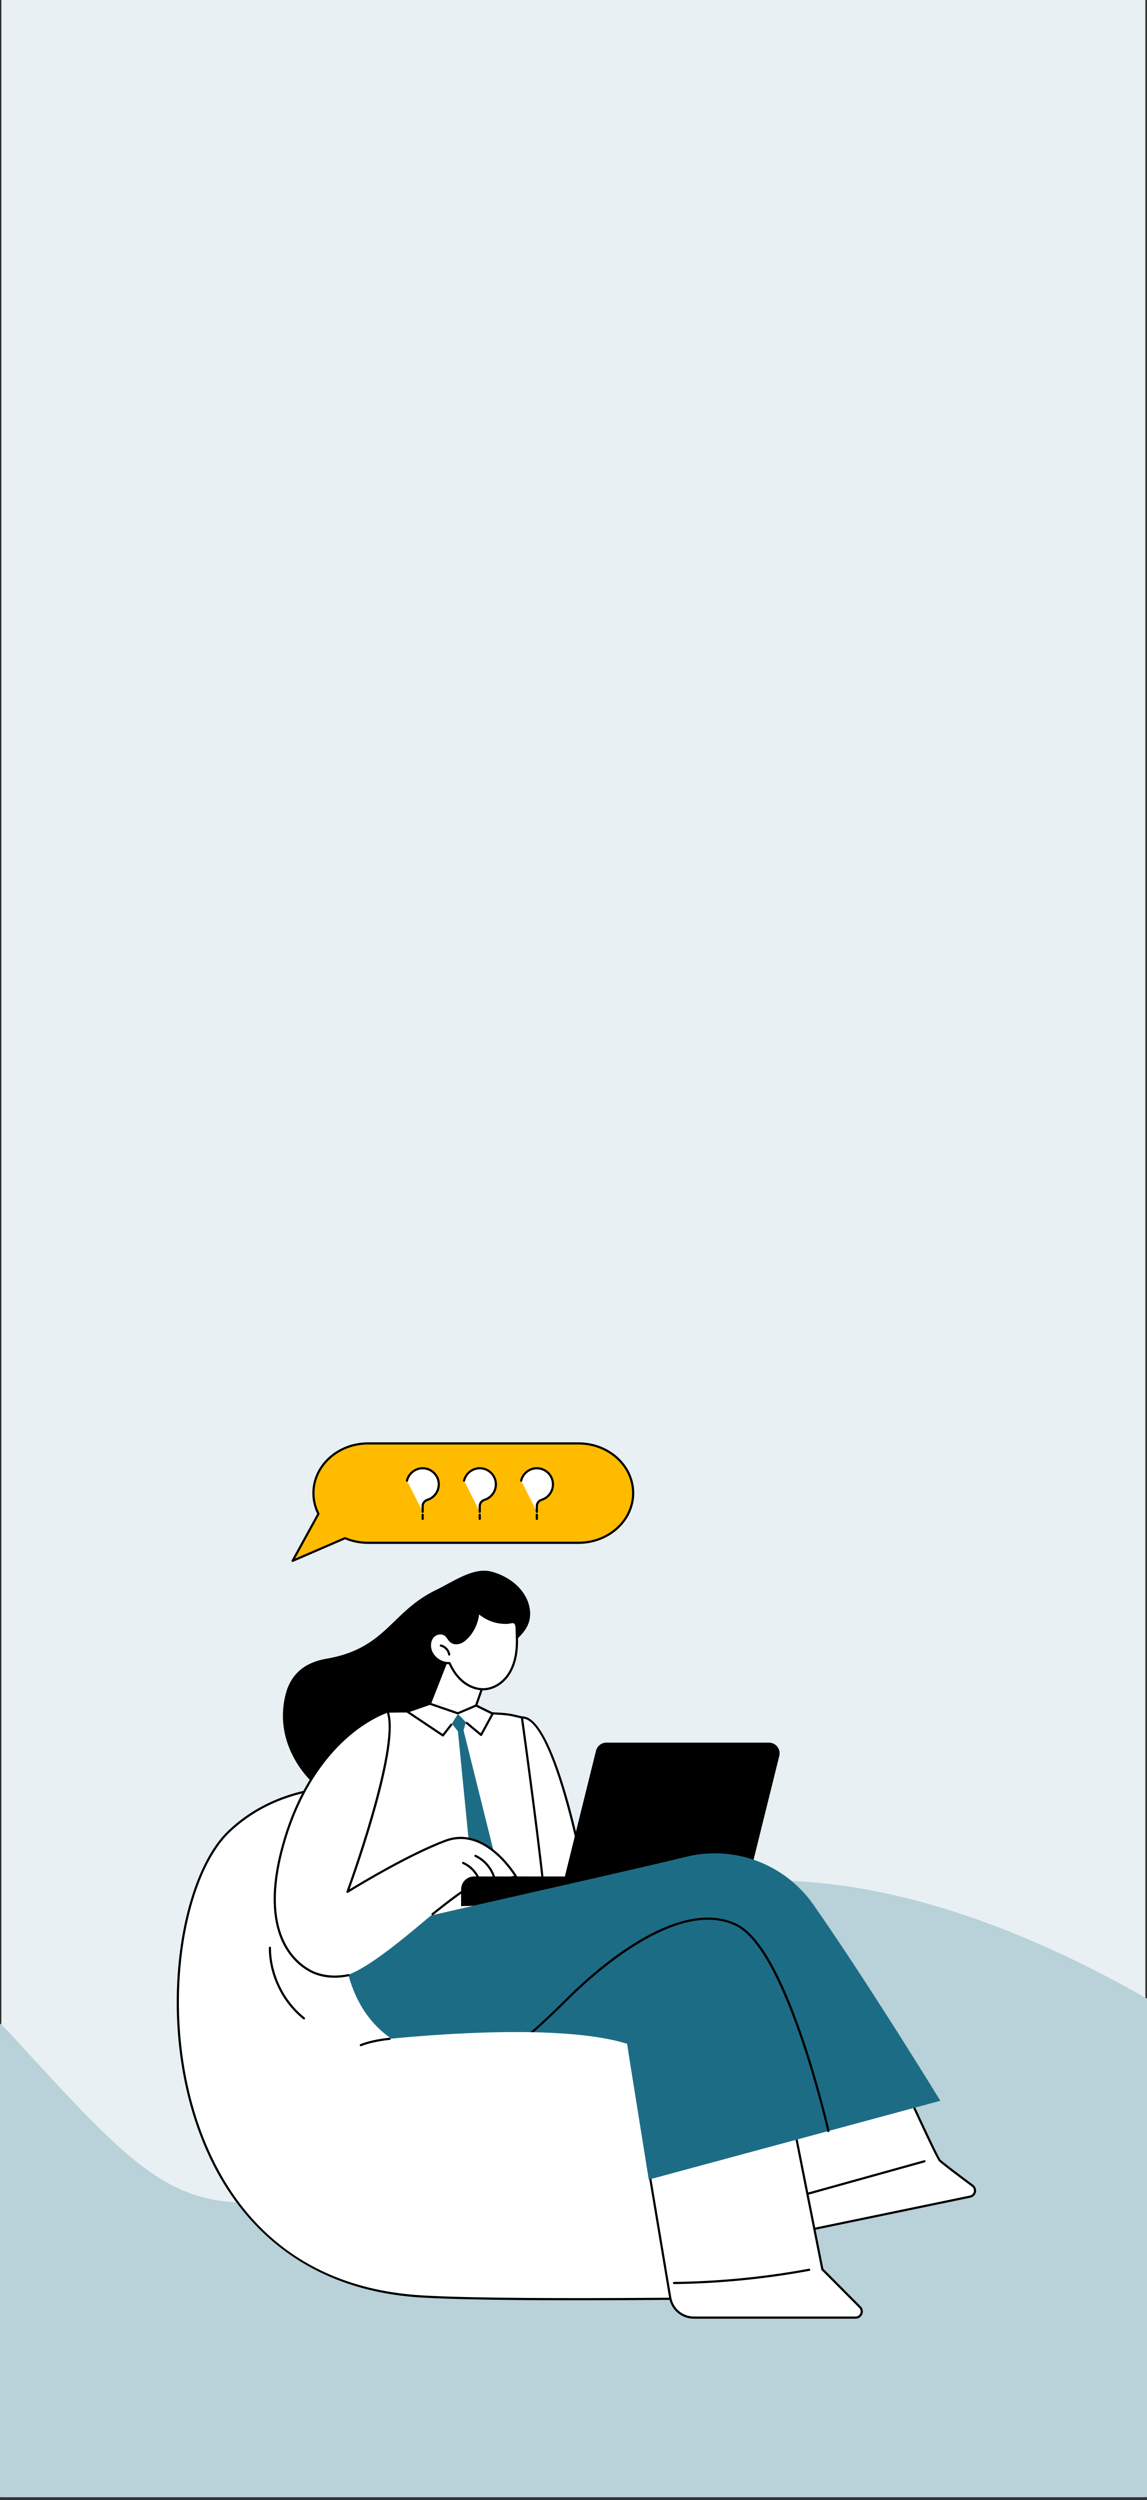 <svg width="376" height="819" viewBox="0 0 376 819" fill="none" xmlns="http://www.w3.org/2000/svg">
<rect x="0" y="0" width="376" height="819" fill="#333333" stroke="none"/>
<rect width="375" height="818" transform="translate(0.453)" fill="#E8F0F3"/>
<path d="M-61.547 667.234V818H580.453V721.564C571.536 742.617 529.824 766.522 434.307 693.719C314.91 602.716 235.965 607.47 195.514 629.202C155.063 650.934 109.392 721.564 81.99 721.564C54.587 721.564 42.191 708.66 4.349 667.234C-25.924 634.092 -52.195 653.425 -61.547 667.234Z" fill="#B9D1D9"/>
<path d="M146.057 590.498C146.057 590.498 102.474 573.646 74.93 600.071C47.387 626.497 45.184 746.784 138.319 752.26C172.691 754.282 276.044 752.26 276.044 752.26L146.057 590.5V590.498Z" fill="white"/>
<path d="M189.21 753.508C168.794 753.508 149.691 753.284 138.299 752.615C119.487 751.509 103.448 745.655 90.624 735.218C79.421 726.1 70.876 713.714 65.226 698.405C58.782 680.948 56.503 660.472 58.812 640.75C60.933 622.616 66.867 607.311 74.684 599.812C89.006 586.072 107.694 584.182 120.846 585.017C135.076 585.92 146.077 590.12 146.187 590.162C146.246 590.185 146.298 590.222 146.336 590.273L276.323 752.033C276.408 752.138 276.425 752.284 276.369 752.407C276.31 752.531 276.188 752.61 276.052 752.613C275.366 752.626 229.715 753.505 189.21 753.505V753.508ZM115.611 585.565C103.18 585.565 87.524 588.483 75.177 600.327C67.475 607.715 61.623 622.859 59.519 640.833C57.224 660.445 59.488 680.804 65.895 698.157C74.413 721.232 93.894 749.288 138.338 751.902C170.792 753.81 265.999 752.09 275.309 751.915L145.838 590.796C144.769 590.397 134.228 586.58 120.778 585.728C119.137 585.625 117.405 585.563 115.61 585.563L115.611 585.565Z" fill="black"/>
<path d="M99.643 661.507C99.565 661.507 99.487 661.481 99.42 661.429C92.448 655.892 88.117 646.922 88.117 638.02C88.117 637.822 88.276 637.664 88.474 637.664C88.672 637.664 88.831 637.824 88.831 638.02C88.831 646.712 93.059 655.468 99.864 660.871C100.018 660.994 100.044 661.218 99.92 661.372C99.849 661.461 99.745 661.507 99.639 661.507H99.643Z" fill="black"/>
<path d="M141.195 558.104L155.707 558.883L161.294 561.71L157.804 568.122L150.307 562.464L145.316 568.31L132.551 559.953L141.195 558.104Z" fill="white"/>
<path d="M173.517 526.243C172.279 520.582 166.955 516.333 161.07 514.807C155.185 513.282 148.567 518.11 143.044 520.772C128.043 528.004 126.704 539.968 106.959 543.365C98.852 544.759 95.052 549.358 93.623 555.045C89.148 572.845 103.022 585.388 106.36 587.025C114.96 591.24 125.979 589.055 133.992 583.665C142.005 578.276 147.514 570.191 152.141 561.994C155.884 555.363 158.957 546.171 164.835 540.947C169.578 536.734 175.09 533.44 173.516 526.245L173.517 526.243Z" fill="black"/>
<path d="M147.261 541.97L140.93 558.095L156.067 558.677L159.694 548.299L147.261 541.97Z" fill="white"/>
<path d="M156.068 559.036C156.029 559.036 155.988 559.029 155.949 559.016C155.762 558.951 155.665 558.747 155.73 558.562L159.255 548.478L147.452 542.469L141.263 558.227C141.192 558.41 140.984 558.501 140.801 558.429C140.617 558.358 140.526 558.15 140.599 557.967L146.931 541.843C146.968 541.749 147.043 541.676 147.137 541.64C147.231 541.604 147.337 541.611 147.426 541.656L159.857 547.985C160.016 548.067 160.091 548.253 160.033 548.422L156.405 558.799C156.353 558.946 156.215 559.039 156.068 559.039V559.036Z" fill="black"/>
<path d="M169.333 540.397C169.049 543.365 168.22 546.34 166.498 548.775C164.776 551.21 162.083 553.052 159.111 553.315C156.535 553.543 153.937 552.575 151.913 550.964C149.889 549.354 148.405 547.143 147.352 544.781C144.653 544.956 141.955 543.093 141.163 540.507C140.707 539.016 140.895 537.258 141.944 536.102C142.991 534.946 144.971 534.638 146.146 535.665C146.816 536.25 147.154 537.151 147.847 537.707C148.619 538.328 149.73 538.406 150.673 538.1C151.616 537.793 152.413 537.15 153.104 536.439C155.282 534.204 156.607 531.158 156.758 528.04C156.743 528.335 158.093 529.168 158.33 529.331C158.926 529.741 159.557 530.097 160.213 530.399C161.508 530.994 162.901 531.373 164.32 531.522C165.039 531.599 165.764 531.615 166.485 531.568C167.058 531.53 167.873 531.231 168.429 531.381C169.591 531.697 169.337 533.909 169.385 534.805C169.484 536.666 169.51 538.537 169.333 540.395V540.397Z" fill="white"/>
<path d="M158.369 553.704C156.077 553.704 153.683 552.828 151.692 551.243C149.845 549.772 148.311 547.723 147.127 545.147C144.368 545.192 141.633 543.253 140.823 540.611C140.288 538.858 140.616 537.038 141.68 535.861C142.912 534.501 145.11 534.283 146.382 535.394C146.738 535.705 147.001 536.083 147.254 536.449C147.511 536.821 147.752 537.171 148.072 537.427C148.697 537.928 149.65 538.054 150.564 537.758C151.32 537.511 152.047 537.012 152.85 536.188C154.962 534.021 156.257 531.044 156.403 528.022C156.413 527.825 156.597 527.675 156.778 527.682C156.949 527.69 157.085 527.816 157.113 527.977C157.187 528.087 157.475 528.34 158.371 528.927C158.444 528.976 158.502 529.013 158.536 529.037C159.108 529.431 159.723 529.78 160.365 530.075C161.627 530.655 162.97 531.022 164.36 531.167C165.063 531.242 165.772 531.257 166.465 531.211C166.642 531.2 166.859 531.158 167.088 531.112C167.554 531.022 168.083 530.918 168.525 531.038C169.75 531.37 169.742 533.095 169.737 534.236C169.737 534.447 169.735 534.637 169.744 534.786C169.862 537.012 169.846 538.805 169.69 540.429C169.364 543.844 168.388 546.72 166.79 548.98C164.895 551.659 162.037 553.412 159.143 553.67C158.887 553.692 158.629 553.704 158.367 553.704H158.369ZM147.353 544.424C147.493 544.424 147.623 544.507 147.679 544.636C148.827 547.211 150.327 549.245 152.136 550.685C154.212 552.337 156.746 553.166 159.08 552.958C161.766 552.72 164.431 551.077 166.205 548.568C167.731 546.412 168.663 543.651 168.977 540.361C169.13 538.772 169.146 537.012 169.028 534.823C169.02 534.661 169.02 534.458 169.021 534.232C169.025 533.364 169.031 531.913 168.336 531.725C168.056 531.649 167.614 531.735 167.225 531.813C166.971 531.863 166.733 531.91 166.509 531.923C165.775 531.97 165.025 531.954 164.282 531.876C162.816 531.722 161.396 531.333 160.063 530.722C159.383 530.409 158.733 530.039 158.127 529.622C158.095 529.601 158.043 529.566 157.976 529.522C157.583 529.266 157.28 529.055 157.048 528.878C156.718 531.785 155.399 534.591 153.36 536.686C152.472 537.597 151.654 538.153 150.783 538.437C149.645 538.808 148.432 538.635 147.623 537.985C147.222 537.664 146.938 537.253 146.663 536.856C146.423 536.511 146.197 536.183 145.909 535.932C144.935 535.083 143.172 535.276 142.208 536.341C141.325 537.317 141.049 538.912 141.505 540.402C142.245 542.821 144.797 544.589 147.329 544.424C147.337 544.424 147.343 544.424 147.351 544.424H147.353Z" fill="black"/>
<path d="M144.508 539.037C145.894 539.356 147.032 540.569 147.261 541.973L144.508 539.037Z" fill="white"/>
<path d="M147.261 542.327C147.089 542.327 146.938 542.203 146.909 542.028C146.702 540.758 145.682 539.672 144.429 539.382C144.238 539.338 144.118 539.145 144.161 538.954C144.207 538.762 144.398 538.642 144.59 538.686C146.119 539.038 147.362 540.366 147.615 541.912C147.648 542.107 147.515 542.29 147.32 542.323C147.3 542.326 147.281 542.327 147.261 542.327Z" fill="black"/>
<path d="M192.962 621.568C192.962 621.568 182.636 562.038 171.094 562.592L176.968 624.407L192.962 621.568Z" fill="white"/>
<path d="M176.964 624.765C176.886 624.765 176.81 624.739 176.748 624.692C176.669 624.632 176.618 624.541 176.608 624.442L170.736 562.627C170.726 562.53 170.757 562.435 170.822 562.36C170.885 562.287 170.978 562.242 171.075 562.237C182.799 561.694 192.888 619.066 193.312 621.51C193.346 621.702 193.216 621.887 193.023 621.921L177.029 624.76C177.008 624.763 176.987 624.765 176.967 624.765H176.964ZM171.484 562.953L177.284 623.988L192.546 621.279C192.128 618.945 189.644 605.343 186.008 591.961C180.936 573.293 175.924 563.291 171.484 562.953Z" fill="black"/>
<path d="M105.74 634.913L127.062 560.67C127.062 560.67 142.157 560.363 155.408 560.982C161.624 561.273 167.434 561.767 171.089 562.594C171.089 562.594 178.065 612.7 178.652 624.109L105.738 634.913H105.74Z" fill="white"/>
<path d="M237.479 621.568L151.156 624.407V618.907C151.156 616.568 153.052 614.673 155.393 614.673H237.479V621.568Z" fill="black"/>
<path d="M241.992 618.447H188.711C186.435 618.447 184.763 616.312 185.312 614.104L195.382 573.493C195.77 571.932 197.172 570.834 198.78 570.834H252.061C254.337 570.834 256.009 572.969 255.46 575.177L245.391 615.788C245.003 617.35 243.6 618.447 241.992 618.447Z" fill="black"/>
<path d="M104.916 634.113C104.812 634.113 104.711 634.068 104.643 633.987C104.565 633.894 104.539 633.768 104.573 633.653L126.722 560.564C126.767 560.416 126.902 560.314 127.056 560.311C127.108 560.311 132.372 560.193 139.712 560.246C139.91 560.246 140.069 560.408 140.067 560.606C140.067 560.802 139.906 560.961 139.71 560.961H139.707C133.295 560.916 128.473 560.998 127.331 561.021L105.417 633.332L178.279 623.797C177.612 612.361 171.294 566.66 170.771 562.886C170.25 562.766 169.805 562.66 169.404 562.563C167.163 562.025 166.324 561.824 161.204 561.584C161.156 561.582 161.107 561.569 161.063 561.546L155.903 558.996C155.727 558.909 155.654 558.695 155.741 558.518C155.829 558.341 156.043 558.268 156.22 558.356L161.312 560.874C166.432 561.115 167.356 561.336 169.57 561.867C170.029 561.978 170.545 562.101 171.169 562.242C171.313 562.274 171.423 562.394 171.443 562.54C171.513 563.041 178.427 612.793 179.01 624.086C179.02 624.272 178.885 624.434 178.7 624.459L104.96 634.108C104.945 634.11 104.929 634.111 104.913 634.111L104.916 634.113Z" fill="black"/>
<path d="M162.231 608.068L151.954 566.786L152.71 564.165L150.081 561.229L148.133 564.652L150.111 567.117L154.26 609.167L159.551 615.074L162.231 608.068Z" fill="#1D6C86"/>
<path d="M161.492 561.449L157.691 568.477L150.124 561.506L145.174 568.646L133.742 560.593L141.061 558.095L156.138 558.597L161.492 561.449Z" fill="white"/>
<path d="M145.19 568.834C145.121 568.834 145.052 568.814 144.992 568.774L133.326 560.965C133.214 560.89 133.154 560.757 133.171 560.623C133.188 560.488 133.279 560.376 133.408 560.331L140.814 557.756C140.888 557.73 140.971 557.73 141.047 557.756L150.069 560.846L155.928 558.35C156.024 558.309 156.132 558.312 156.227 558.358L161.654 561.029C161.742 561.072 161.807 561.149 161.836 561.242C161.865 561.334 161.855 561.435 161.81 561.521L158.023 568.481C157.971 568.575 157.882 568.641 157.777 568.66C157.673 568.682 157.562 568.652 157.481 568.584L152.774 564.672C152.622 564.546 152.602 564.321 152.729 564.17C152.854 564.019 153.081 563.998 153.232 564.124L157.603 567.759L161.003 561.508L156.056 559.073L150.221 561.56C150.14 561.594 150.049 561.597 149.965 561.569L140.931 558.476L134.318 560.775L145.112 568.001L147.632 564.768C147.754 564.612 147.978 564.585 148.134 564.706C148.29 564.828 148.317 565.052 148.196 565.207L145.47 568.703C145.401 568.792 145.295 568.84 145.188 568.84L145.19 568.834Z" fill="black"/>
<path d="M282.565 652.929C282.565 652.929 306.606 706.257 308.065 707.706C309.021 708.656 314.877 713.051 318.804 715.972C320.195 717.007 319.708 719.199 318.01 719.549L262.956 730.938L248.949 668.332L282.563 652.929H282.565Z" fill="white"/>
<path d="M262.959 731.294C262.795 731.294 262.647 731.181 262.61 731.015L248.603 668.409C248.565 668.246 248.65 668.077 248.802 668.007L282.416 652.604C282.502 652.564 282.601 652.561 282.691 652.595C282.78 652.629 282.851 652.695 282.89 652.783C292.523 674.15 307.245 706.342 308.318 707.453C309.029 708.158 312.828 711.083 319.019 715.685C319.777 716.249 320.121 717.172 319.916 718.093C319.712 719.015 319.011 719.706 318.085 719.897L263.032 731.286C263.007 731.291 262.983 731.294 262.959 731.294ZM249.364 668.536L263.231 730.518L317.941 719.2C318.587 719.067 319.077 718.584 319.22 717.94C319.363 717.297 319.123 716.653 318.593 716.259C314.196 712.988 308.756 708.892 307.816 707.96C306.378 706.532 285.461 660.219 282.389 653.405L249.364 668.538V668.536Z" fill="black"/>
<path d="M262.186 719.69C262.03 719.69 261.885 719.586 261.842 719.429C261.788 719.239 261.9 719.041 262.09 718.99L302.958 707.627C303.147 707.575 303.344 707.685 303.397 707.875C303.451 708.064 303.339 708.262 303.149 708.314L262.281 719.677C262.249 719.685 262.216 719.69 262.186 719.69Z" fill="black"/>
<path d="M212.48 709.561L219.695 752.618C220.33 756.405 223.608 759.181 227.45 759.181H280.477C282.268 759.181 283.168 757.018 281.905 755.747L269.576 743.36L259.157 690.878L212.48 709.561Z" fill="white"/>
<path d="M280.478 759.538H227.452C223.42 759.538 220.01 756.652 219.345 752.677L212.13 709.619C212.102 709.454 212.193 709.292 212.349 709.228L259.026 690.546C259.125 690.507 259.235 690.512 259.329 690.564C259.423 690.614 259.488 690.703 259.509 690.808L269.907 743.184L282.161 755.496C282.849 756.188 283.044 757.177 282.669 758.078C282.294 758.978 281.455 759.538 280.48 759.538H280.478ZM212.881 709.784L220.049 752.558C220.658 756.188 223.771 758.823 227.452 758.823H280.478C281.293 758.823 281.803 758.296 282.007 757.803C282.213 757.31 282.228 756.576 281.652 755.998L269.321 743.611C269.271 743.561 269.238 743.497 269.224 743.429L258.889 691.369L212.88 709.786L212.881 709.784Z" fill="black"/>
<path d="M220.943 748.204C220.748 748.204 220.588 748.046 220.586 747.852C220.583 747.654 220.742 747.494 220.938 747.49C235.746 747.309 250.637 745.853 265.198 743.162C265.391 743.126 265.578 743.254 265.615 743.447C265.651 743.642 265.523 743.826 265.328 743.864C250.728 746.561 235.796 748.022 220.948 748.205H220.943V748.204Z" fill="black"/>
<path d="M112.588 634.828C112.588 634.828 111.538 663.899 137.374 672.172C163.21 680.444 205.542 669.483 205.542 669.483L212.668 713.978L308.259 688.149C308.259 688.149 284.454 649.325 266.614 623.881C257.309 610.61 240.827 604.39 225.068 608.201C190.1 616.661 117.805 632.179 112.588 634.829V634.828Z" fill="#1D6C86"/>
<path d="M271.561 698.42C271.397 698.42 271.25 698.307 271.212 698.141C271.079 697.548 257.676 638.697 241.133 630.819C221.88 621.65 194.156 647.14 186.117 655.17C171.663 669.608 164.501 673.919 164.429 673.961C164.261 674.061 164.04 674.006 163.941 673.836C163.84 673.668 163.895 673.447 164.066 673.347C164.136 673.304 171.24 669.023 185.612 654.664C190.74 649.541 201.058 640.034 212.544 633.909C224.047 627.776 233.769 626.52 241.442 630.172C248.536 633.551 255.822 646.002 263.097 667.178C268.499 682.9 271.876 697.833 271.91 697.982C271.954 698.175 271.832 698.365 271.639 698.409C271.613 698.415 271.587 698.417 271.561 698.417V698.42Z" fill="black"/>
<path d="M146.125 602.951C132.843 607.877 113.911 619.711 113.911 619.711C113.911 619.711 131.39 572.247 127.065 560.668C127.065 560.668 104.169 567.54 93.579 601.756C84.853 629.948 94.041 642.803 103.816 646.567C105.903 647.371 108.018 647.761 109.991 647.796C118.488 647.949 136.698 630.988 146.936 622.784C150.2 620.169 152.654 618.444 153.726 618.446L169.127 614.672C169.127 614.672 159.405 598.022 146.125 602.947V602.951Z" fill="white"/>
<path d="M109.71 647.858C104.463 647.858 101.337 645.826 101.173 645.718C95.657 642.637 83.794 632.148 93.236 601.65C98.732 583.893 107.592 573.61 114.058 568.109C121.083 562.135 126.722 560.397 126.959 560.326C127.139 560.271 127.33 560.366 127.397 560.543C131.429 571.332 117.123 611.877 114.597 618.867C118.485 616.489 134.457 606.896 145.999 602.615C159.408 597.642 169.336 614.325 169.435 614.493C169.492 614.591 169.5 614.709 169.454 614.813C169.411 614.916 169.32 614.993 169.211 615.02L153.809 618.794C153.782 618.801 153.754 618.806 153.723 618.804C153.017 618.845 148.309 622.265 142.008 627.314C141.854 627.437 141.63 627.413 141.505 627.259C141.381 627.105 141.406 626.881 141.56 626.756C146.415 622.867 152.412 618.243 153.667 618.092L168.563 614.443C166.955 611.937 157.931 598.949 146.248 603.283C133.154 608.14 114.289 619.893 114.099 620.012C113.969 620.093 113.804 620.083 113.685 619.986C113.567 619.89 113.523 619.728 113.575 619.585C113.747 619.117 130.64 572.987 126.842 561.117C125.537 561.579 120.466 563.587 114.492 568.678C108.108 574.117 99.358 584.287 93.921 601.859C84.635 631.86 96.162 642.099 101.549 645.108C101.621 645.153 106.49 648.302 114.159 646.658C114.354 646.616 114.542 646.739 114.583 646.932C114.625 647.125 114.502 647.314 114.308 647.355C112.64 647.712 111.101 647.854 109.713 647.854L109.71 647.858Z" fill="black"/>
<path d="M157.187 616.414C157.039 616.414 156.901 616.322 156.849 616.174C155.994 613.715 154.059 611.621 151.675 610.573C151.494 610.494 151.412 610.283 151.491 610.103C151.571 609.923 151.78 609.84 151.962 609.92C154.525 611.047 156.606 613.297 157.524 615.941C157.589 616.127 157.49 616.33 157.303 616.395C157.265 616.408 157.226 616.414 157.187 616.414Z" fill="black"/>
<path d="M162.029 615.443C161.874 615.443 161.732 615.343 161.686 615.189C160.787 612.181 158.555 609.589 155.713 608.253C155.535 608.169 155.458 607.957 155.541 607.778C155.626 607.6 155.838 607.524 156.017 607.608C159.039 609.028 161.414 611.786 162.37 614.985C162.426 615.174 162.319 615.372 162.129 615.429C162.095 615.438 162.061 615.443 162.027 615.443H162.029Z" fill="black"/>
<path d="M151.156 621.568V618.908C151.156 616.569 153.052 614.673 155.393 614.673H172.946L151.156 621.568Z" fill="black"/>
<path d="M120.105 668.674C120.105 668.674 179.447 661.343 205.54 669.482L206.902 679.225L120.105 685.935V668.676V668.674Z" fill="white"/>
<path d="M118.28 670.292C118.142 670.292 118.012 670.213 117.952 670.078C117.873 669.898 117.955 669.688 118.136 669.608C118.275 669.547 121.604 668.105 127.686 667.499C127.885 667.481 128.057 667.622 128.077 667.818C128.096 668.015 127.954 668.19 127.757 668.209C121.787 668.804 118.457 670.245 118.423 670.26C118.376 670.281 118.327 670.291 118.278 670.291L118.28 670.292Z" fill="black"/>
<path d="M189.655 472.821H120.649C110.761 472.821 102.747 480.108 102.747 489.099C102.747 491.525 103.334 493.825 104.381 495.894L95.91 511.297L113.104 503.862C115.397 504.833 117.952 505.378 120.648 505.378H189.653C199.541 505.378 207.556 498.09 207.556 489.099C207.556 480.108 199.541 472.821 189.653 472.821H189.655Z" fill="#FFBB00"/>
<path d="M95.912 511.652C95.813 511.652 95.717 511.612 95.647 511.535C95.545 511.422 95.525 511.257 95.599 511.124L103.979 495.884C102.924 493.74 102.39 491.457 102.39 489.098C102.39 479.925 110.581 472.463 120.649 472.463H189.655C199.723 472.463 207.915 479.925 207.915 489.098C207.915 498.271 199.723 505.733 189.655 505.733H120.649C118.023 505.733 115.488 505.234 113.107 504.248L96.053 511.623C96.008 511.642 95.959 511.652 95.91 511.652H95.912ZM120.649 473.178C110.976 473.178 103.104 480.319 103.104 489.098C103.104 491.407 103.641 493.637 104.699 495.73C104.753 495.836 104.75 495.961 104.694 496.063L96.727 510.551L112.962 503.53C113.052 503.491 113.154 503.491 113.243 503.53C115.576 504.517 118.067 505.018 120.649 505.018H189.655C199.329 505.018 207.201 497.877 207.201 489.098C207.201 480.319 199.33 473.178 189.655 473.178H120.649Z" fill="black"/>
<path d="M152.129 485.008C152.697 482.646 154.846 480.901 157.393 480.956C160.166 481.018 162.448 483.263 162.552 486.037C162.645 488.516 161.033 490.635 158.797 491.311C157.883 491.587 157.268 492.444 157.266 493.401V495.216L152.129 485.008Z" fill="white"/>
<path d="M157.264 495.573C157.066 495.573 156.907 495.413 156.907 495.216V493.401C156.907 492.287 157.642 491.287 158.692 490.97C160.838 490.322 162.279 488.299 162.195 486.052C162.097 483.451 159.984 481.371 157.384 481.315C155.074 481.255 153.013 482.853 152.476 485.092C152.428 485.283 152.234 485.402 152.044 485.356C151.852 485.311 151.734 485.118 151.779 484.927C152.396 482.362 154.762 480.538 157.398 480.601C160.377 480.666 162.797 483.049 162.907 486.026C163.003 488.597 161.354 490.912 158.896 491.655C158.145 491.882 157.621 492.6 157.621 493.402V495.218C157.621 495.416 157.46 495.575 157.262 495.575L157.264 495.573Z" fill="black"/>
<path d="M157.259 495.837C157.456 495.837 157.616 495.998 157.616 496.194V497.545C157.616 497.742 157.456 497.901 157.259 497.901C157.063 497.901 156.902 497.741 156.902 497.545V496.194C156.902 495.996 157.063 495.837 157.259 495.837Z" fill="black"/>
<path d="M170.84 485.008C171.408 482.646 173.557 480.901 176.104 480.956C178.877 481.018 181.159 483.263 181.263 486.037C181.356 488.516 179.744 490.635 177.507 491.311C176.594 491.587 175.979 492.444 175.977 493.401V495.216L170.84 485.008Z" fill="white"/>
<path d="M175.975 495.573C175.777 495.573 175.618 495.413 175.618 495.216V493.401C175.618 492.287 176.353 491.287 177.403 490.97C179.549 490.322 180.99 488.299 180.906 486.052C180.808 483.451 178.695 481.371 176.095 481.315C173.793 481.255 171.725 482.853 171.186 485.092C171.141 485.283 170.946 485.402 170.755 485.356C170.563 485.311 170.445 485.118 170.49 484.927C171.107 482.362 173.469 480.538 176.109 480.601C179.088 480.666 181.508 483.049 181.618 486.026C181.714 488.597 180.065 490.912 177.607 491.655C176.856 491.882 176.332 492.6 176.332 493.402V495.218C176.332 495.416 176.171 495.575 175.973 495.575L175.975 495.573Z" fill="black"/>
<path d="M175.974 495.837C176.171 495.837 176.331 495.998 176.331 496.194V497.545C176.331 497.742 176.171 497.901 175.974 497.901C175.778 497.901 175.617 497.741 175.617 497.545V496.194C175.617 495.996 175.778 495.837 175.974 495.837Z" fill="black"/>
<path d="M133.414 485.008C133.982 482.646 136.131 480.901 138.678 480.956C141.452 481.018 143.734 483.263 143.838 486.037C143.93 488.516 142.318 490.635 140.082 491.311C139.168 491.587 138.553 492.444 138.551 493.401V495.216L133.414 485.008Z" fill="white"/>
<path d="M138.549 495.573C138.351 495.573 138.192 495.413 138.192 495.216V493.401C138.192 492.287 138.927 491.287 139.977 490.97C142.123 490.322 143.564 488.299 143.48 486.052C143.382 483.451 141.269 481.371 138.669 481.315C136.374 481.255 134.3 482.853 133.761 485.092C133.714 485.283 133.52 485.402 133.329 485.356C133.137 485.311 133.019 485.118 133.064 484.927C133.681 482.362 136.051 480.538 138.684 480.601C141.662 480.666 144.082 483.049 144.192 486.026C144.288 488.597 142.639 490.912 140.183 491.655C139.432 491.882 138.908 492.6 138.908 493.402V495.218C138.908 495.416 138.747 495.575 138.549 495.575V495.573Z" fill="black"/>
<path d="M138.552 495.837C138.749 495.837 138.909 495.998 138.909 496.194V497.545C138.909 497.742 138.749 497.901 138.552 497.901C138.356 497.901 138.195 497.741 138.195 497.545V496.194C138.195 495.996 138.356 495.837 138.552 495.837Z" fill="black"/>
</svg>
